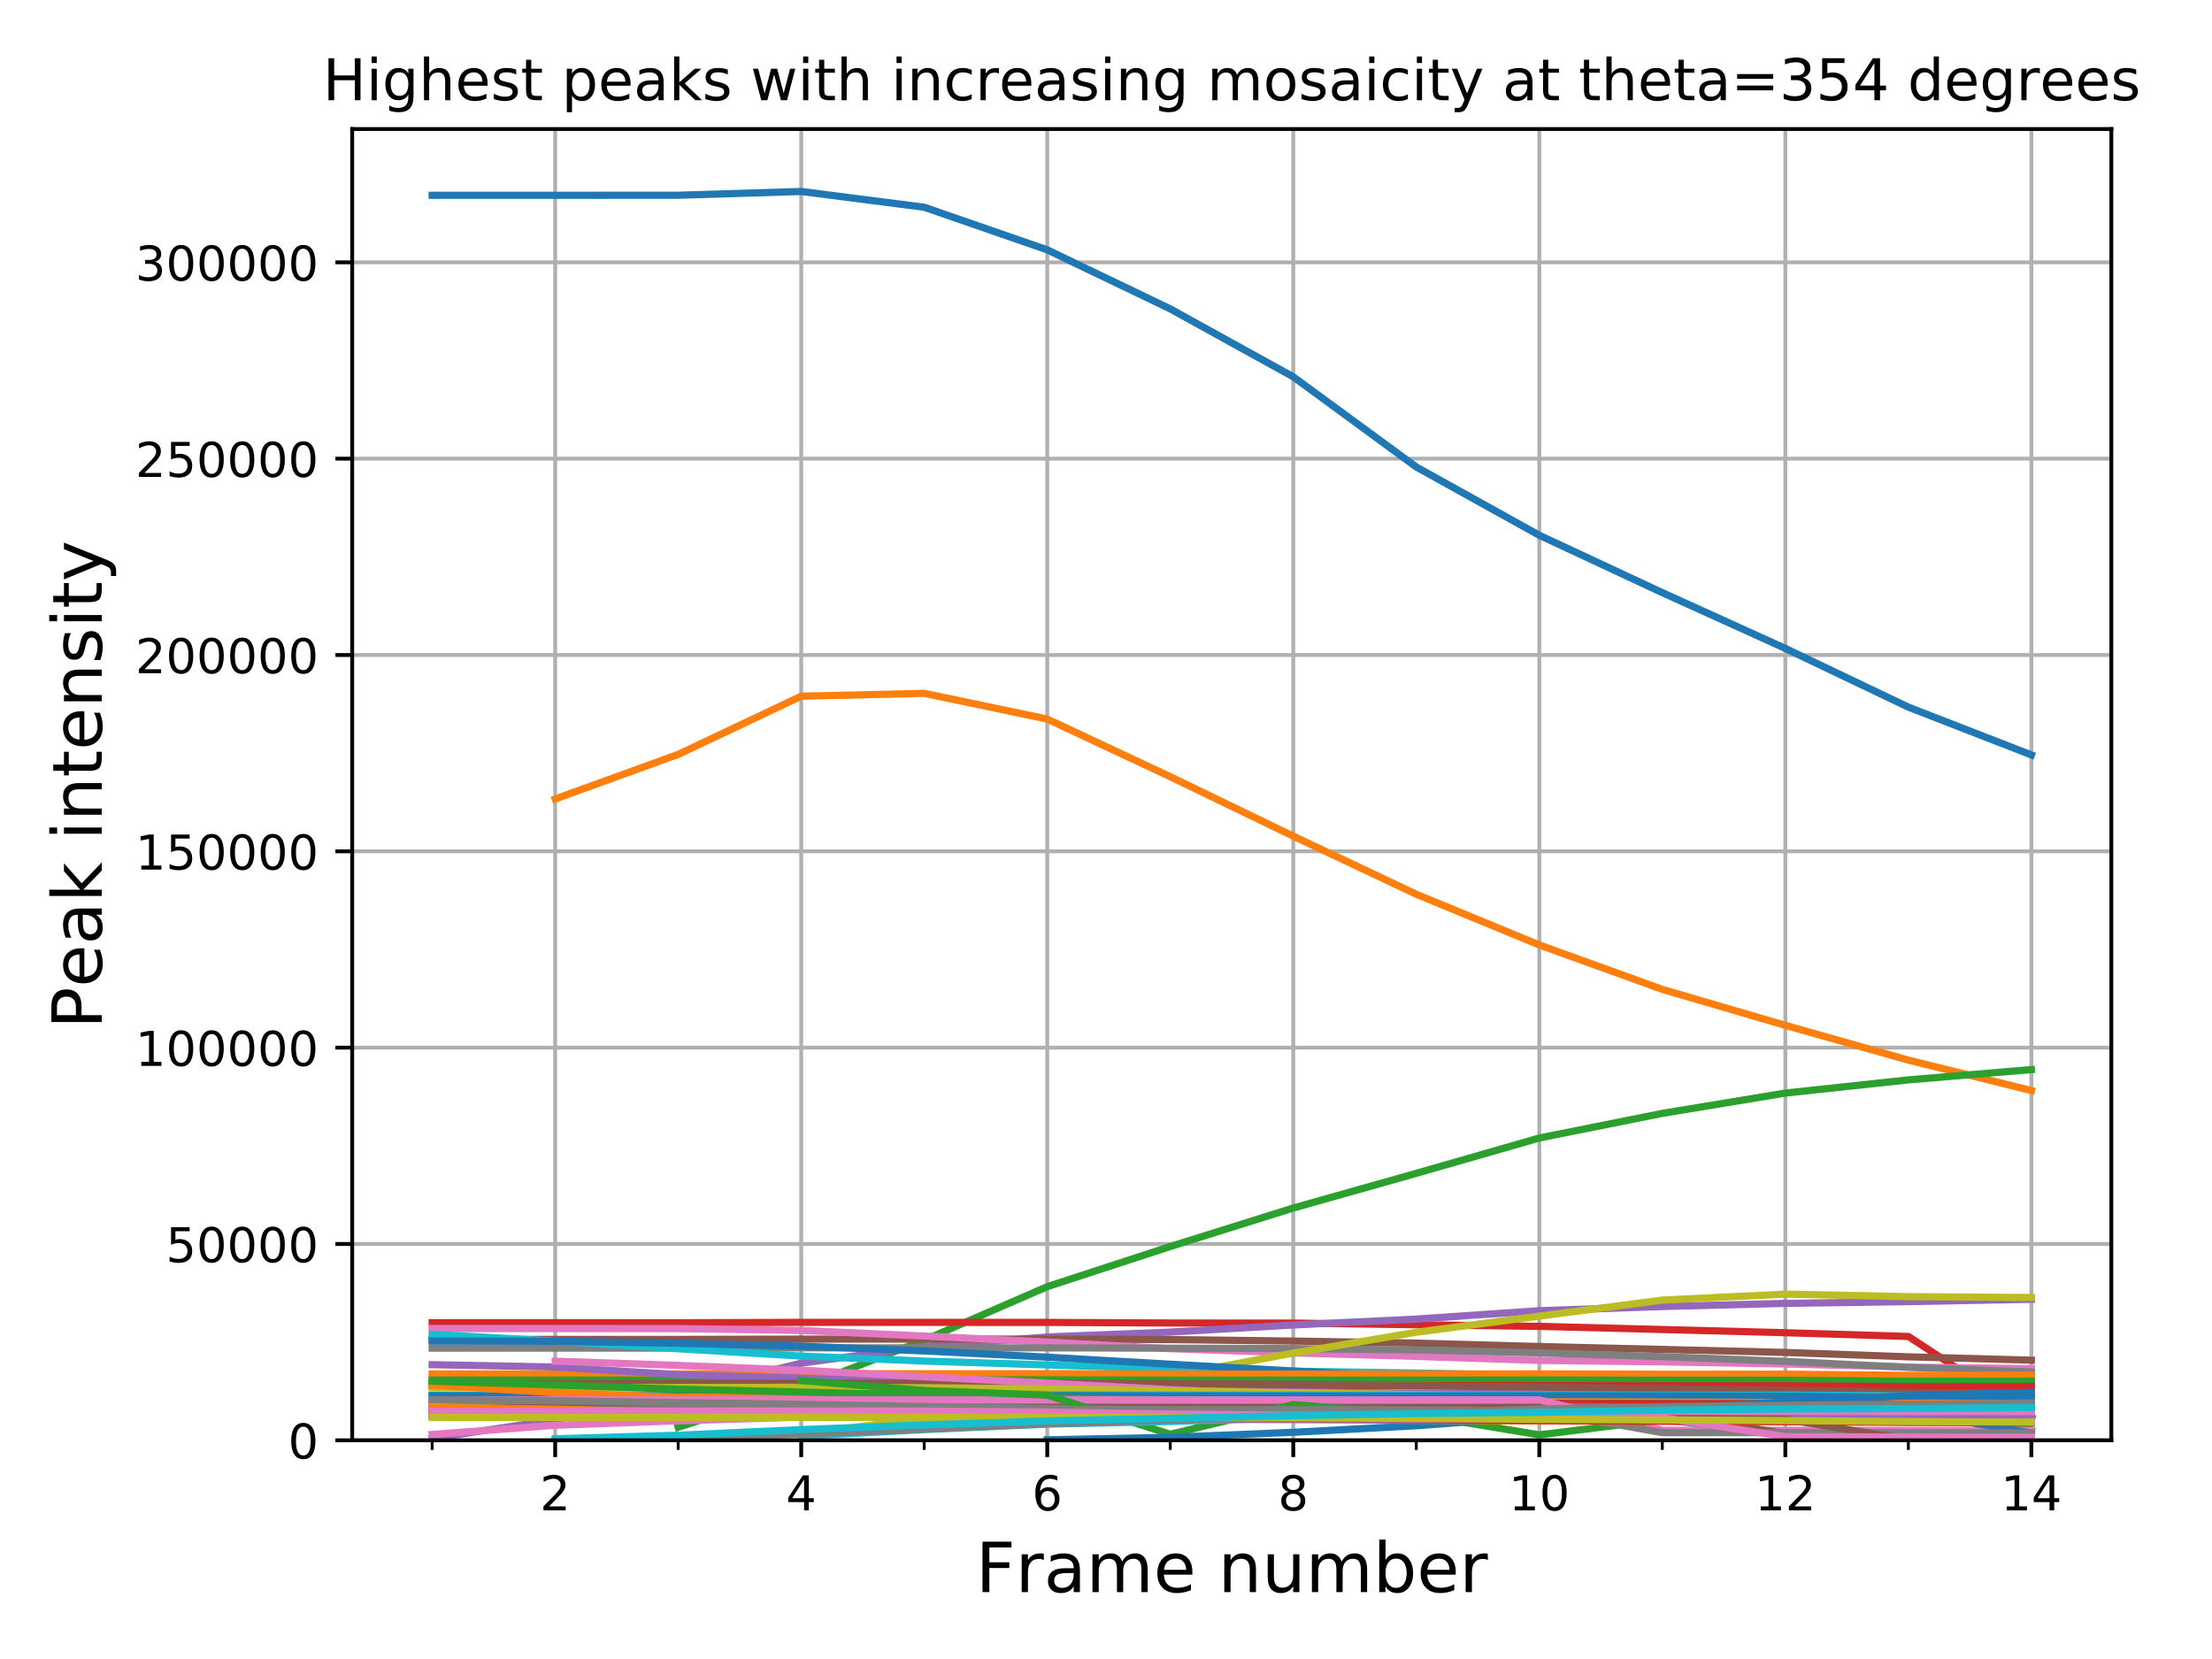 <?xml version="1.0" encoding="utf-8" standalone="no"?>
<!DOCTYPE svg PUBLIC "-//W3C//DTD SVG 1.1//EN"
  "http://www.w3.org/Graphics/SVG/1.1/DTD/svg11.dtd">
<!-- Created with matplotlib (https://matplotlib.org/) -->
<svg height="345.6pt" version="1.1" viewBox="0 0 460.8 345.6" width="460.8pt" xmlns="http://www.w3.org/2000/svg" xmlns:xlink="http://www.w3.org/1999/xlink">
 <defs>
  <style type="text/css">
*{stroke-linecap:butt;stroke-linejoin:round;}
  </style>
 </defs>
 <g id="figure_1">
  <g id="patch_1">
   <path d="M 0 345.6 
L 460.8 345.6 
L 460.8 0 
L 0 0 
z
" style="fill:#ffffff;"/>
  </g>
  <g id="axes_1">
   <g id="patch_2">
    <path d="M 73.37 300.04 
L 439.83 300.04 
L 439.83 26.88 
L 73.37 26.88 
z
" style="fill:#ffffff;"/>
   </g>
   <g id="matplotlib.axis_1">
    <g id="xtick_1">
     <g id="line2d_1">
      <path clip-path="url(#p523b80aef3)" d="M 115.654 300.04 
L 115.654 26.88 
" style="fill:none;stroke:#b0b0b0;stroke-linecap:square;stroke-width:0.8;"/>
     </g>
     <g id="line2d_2">
      <defs>
       <path d="M 0 0 
L 0 3.5 
" id="ma7f5c5d504" style="stroke:#000000;stroke-width:0.8;"/>
      </defs>
      <g>
       <use style="stroke:#000000;stroke-width:0.8;" x="115.654" xlink:href="#ma7f5c5d504" y="300.04"/>
      </g>
     </g>
     <g id="text_1">
      <!-- 2 -->
      <defs>
       <path d="M 19.188 8.297 
L 53.609 8.297 
L 53.609 0 
L 7.328 0 
L 7.328 8.297 
Q 12.938 14.109 22.625 23.891 
Q 32.328 33.688 34.812 36.531 
Q 39.547 41.844 41.422 45.531 
Q 43.312 49.219 43.312 52.781 
Q 43.312 58.594 39.234 62.25 
Q 35.156 65.922 28.609 65.922 
Q 23.969 65.922 18.812 64.312 
Q 13.672 62.703 7.812 59.422 
L 7.812 69.391 
Q 13.766 71.781 18.938 73 
Q 24.125 74.219 28.422 74.219 
Q 39.75 74.219 46.484 68.547 
Q 53.219 62.891 53.219 53.422 
Q 53.219 48.922 51.531 44.891 
Q 49.859 40.875 45.406 35.406 
Q 44.188 33.984 37.641 27.219 
Q 31.109 20.453 19.188 8.297 
z
" id="DejaVuSans-50"/>
      </defs>
      <g transform="translate(112.473 314.638)scale(0.1 -0.1)">
       <use xlink:href="#DejaVuSans-50"/>
      </g>
     </g>
    </g>
    <g id="xtick_2">
     <g id="line2d_3">
      <path clip-path="url(#p523b80aef3)" d="M 166.907 300.04 
L 166.907 26.88 
" style="fill:none;stroke:#b0b0b0;stroke-linecap:square;stroke-width:0.8;"/>
     </g>
     <g id="line2d_4">
      <g>
       <use style="stroke:#000000;stroke-width:0.8;" x="166.907" xlink:href="#ma7f5c5d504" y="300.04"/>
      </g>
     </g>
     <g id="text_2">
      <!-- 4 -->
      <defs>
       <path d="M 37.797 64.312 
L 12.891 25.391 
L 37.797 25.391 
z
M 35.203 72.906 
L 47.609 72.906 
L 47.609 25.391 
L 58.016 25.391 
L 58.016 17.188 
L 47.609 17.188 
L 47.609 0 
L 37.797 0 
L 37.797 17.188 
L 4.891 17.188 
L 4.891 26.703 
z
" id="DejaVuSans-52"/>
      </defs>
      <g transform="translate(163.726 314.638)scale(0.1 -0.1)">
       <use xlink:href="#DejaVuSans-52"/>
      </g>
     </g>
    </g>
    <g id="xtick_3">
     <g id="line2d_5">
      <path clip-path="url(#p523b80aef3)" d="M 218.16 300.04 
L 218.16 26.88 
" style="fill:none;stroke:#b0b0b0;stroke-linecap:square;stroke-width:0.8;"/>
     </g>
     <g id="line2d_6">
      <g>
       <use style="stroke:#000000;stroke-width:0.8;" x="218.16" xlink:href="#ma7f5c5d504" y="300.04"/>
      </g>
     </g>
     <g id="text_3">
      <!-- 6 -->
      <defs>
       <path d="M 33.016 40.375 
Q 26.375 40.375 22.484 35.828 
Q 18.609 31.297 18.609 23.391 
Q 18.609 15.531 22.484 10.953 
Q 26.375 6.391 33.016 6.391 
Q 39.656 6.391 43.531 10.953 
Q 47.406 15.531 47.406 23.391 
Q 47.406 31.297 43.531 35.828 
Q 39.656 40.375 33.016 40.375 
z
M 52.594 71.297 
L 52.594 62.312 
Q 48.875 64.062 45.094 64.984 
Q 41.312 65.922 37.594 65.922 
Q 27.828 65.922 22.672 59.328 
Q 17.531 52.734 16.797 39.406 
Q 19.672 43.656 24.016 45.922 
Q 28.375 48.188 33.594 48.188 
Q 44.578 48.188 50.953 41.516 
Q 57.328 34.859 57.328 23.391 
Q 57.328 12.156 50.688 5.359 
Q 44.047 -1.422 33.016 -1.422 
Q 20.359 -1.422 13.672 8.266 
Q 6.984 17.969 6.984 36.375 
Q 6.984 53.656 15.188 63.938 
Q 23.391 74.219 37.203 74.219 
Q 40.922 74.219 44.703 73.484 
Q 48.484 72.75 52.594 71.297 
z
" id="DejaVuSans-54"/>
      </defs>
      <g transform="translate(214.979 314.638)scale(0.1 -0.1)">
       <use xlink:href="#DejaVuSans-54"/>
      </g>
     </g>
    </g>
    <g id="xtick_4">
     <g id="line2d_7">
      <path clip-path="url(#p523b80aef3)" d="M 269.413 300.04 
L 269.413 26.88 
" style="fill:none;stroke:#b0b0b0;stroke-linecap:square;stroke-width:0.8;"/>
     </g>
     <g id="line2d_8">
      <g>
       <use style="stroke:#000000;stroke-width:0.8;" x="269.413" xlink:href="#ma7f5c5d504" y="300.04"/>
      </g>
     </g>
     <g id="text_4">
      <!-- 8 -->
      <defs>
       <path d="M 31.781 34.625 
Q 24.75 34.625 20.719 30.859 
Q 16.703 27.094 16.703 20.516 
Q 16.703 13.922 20.719 10.156 
Q 24.75 6.391 31.781 6.391 
Q 38.812 6.391 42.859 10.172 
Q 46.922 13.969 46.922 20.516 
Q 46.922 27.094 42.891 30.859 
Q 38.875 34.625 31.781 34.625 
z
M 21.922 38.812 
Q 15.578 40.375 12.031 44.719 
Q 8.5 49.078 8.5 55.328 
Q 8.5 64.062 14.719 69.141 
Q 20.953 74.219 31.781 74.219 
Q 42.672 74.219 48.875 69.141 
Q 55.078 64.062 55.078 55.328 
Q 55.078 49.078 51.531 44.719 
Q 48 40.375 41.703 38.812 
Q 48.828 37.156 52.797 32.312 
Q 56.781 27.484 56.781 20.516 
Q 56.781 9.906 50.312 4.234 
Q 43.844 -1.422 31.781 -1.422 
Q 19.734 -1.422 13.25 4.234 
Q 6.781 9.906 6.781 20.516 
Q 6.781 27.484 10.781 32.312 
Q 14.797 37.156 21.922 38.812 
z
M 18.312 54.391 
Q 18.312 48.734 21.844 45.562 
Q 25.391 42.391 31.781 42.391 
Q 38.141 42.391 41.719 45.562 
Q 45.312 48.734 45.312 54.391 
Q 45.312 60.062 41.719 63.234 
Q 38.141 66.406 31.781 66.406 
Q 25.391 66.406 21.844 63.234 
Q 18.312 60.062 18.312 54.391 
z
" id="DejaVuSans-56"/>
      </defs>
      <g transform="translate(266.232 314.638)scale(0.1 -0.1)">
       <use xlink:href="#DejaVuSans-56"/>
      </g>
     </g>
    </g>
    <g id="xtick_5">
     <g id="line2d_9">
      <path clip-path="url(#p523b80aef3)" d="M 320.666 300.04 
L 320.666 26.88 
" style="fill:none;stroke:#b0b0b0;stroke-linecap:square;stroke-width:0.8;"/>
     </g>
     <g id="line2d_10">
      <g>
       <use style="stroke:#000000;stroke-width:0.8;" x="320.666" xlink:href="#ma7f5c5d504" y="300.04"/>
      </g>
     </g>
     <g id="text_5">
      <!-- 10 -->
      <defs>
       <path d="M 12.406 8.297 
L 28.516 8.297 
L 28.516 63.922 
L 10.984 60.406 
L 10.984 69.391 
L 28.422 72.906 
L 38.281 72.906 
L 38.281 8.297 
L 54.391 8.297 
L 54.391 0 
L 12.406 0 
z
" id="DejaVuSans-49"/>
       <path d="M 31.781 66.406 
Q 24.172 66.406 20.328 58.906 
Q 16.5 51.422 16.5 36.375 
Q 16.5 21.391 20.328 13.891 
Q 24.172 6.391 31.781 6.391 
Q 39.453 6.391 43.281 13.891 
Q 47.125 21.391 47.125 36.375 
Q 47.125 51.422 43.281 58.906 
Q 39.453 66.406 31.781 66.406 
z
M 31.781 74.219 
Q 44.047 74.219 50.516 64.516 
Q 56.984 54.828 56.984 36.375 
Q 56.984 17.969 50.516 8.266 
Q 44.047 -1.422 31.781 -1.422 
Q 19.531 -1.422 13.062 8.266 
Q 6.594 17.969 6.594 36.375 
Q 6.594 54.828 13.062 64.516 
Q 19.531 74.219 31.781 74.219 
z
" id="DejaVuSans-48"/>
      </defs>
      <g transform="translate(314.304 314.638)scale(0.1 -0.1)">
       <use xlink:href="#DejaVuSans-49"/>
       <use x="63.623" xlink:href="#DejaVuSans-48"/>
      </g>
     </g>
    </g>
    <g id="xtick_6">
     <g id="line2d_11">
      <path clip-path="url(#p523b80aef3)" d="M 371.92 300.04 
L 371.92 26.88 
" style="fill:none;stroke:#b0b0b0;stroke-linecap:square;stroke-width:0.8;"/>
     </g>
     <g id="line2d_12">
      <g>
       <use style="stroke:#000000;stroke-width:0.8;" x="371.92" xlink:href="#ma7f5c5d504" y="300.04"/>
      </g>
     </g>
     <g id="text_6">
      <!-- 12 -->
      <g transform="translate(365.557 314.638)scale(0.1 -0.1)">
       <use xlink:href="#DejaVuSans-49"/>
       <use x="63.623" xlink:href="#DejaVuSans-50"/>
      </g>
     </g>
    </g>
    <g id="xtick_7">
     <g id="line2d_13">
      <path clip-path="url(#p523b80aef3)" d="M 423.173 300.04 
L 423.173 26.88 
" style="fill:none;stroke:#b0b0b0;stroke-linecap:square;stroke-width:0.8;"/>
     </g>
     <g id="line2d_14">
      <g>
       <use style="stroke:#000000;stroke-width:0.8;" x="423.173" xlink:href="#ma7f5c5d504" y="300.04"/>
      </g>
     </g>
     <g id="text_7">
      <!-- 14 -->
      <g transform="translate(416.81 314.638)scale(0.1 -0.1)">
       <use xlink:href="#DejaVuSans-49"/>
       <use x="63.623" xlink:href="#DejaVuSans-52"/>
      </g>
     </g>
    </g>
    <g id="xtick_8">
     <g id="line2d_15">
      <defs>
       <path d="M 0 0 
L 0 2 
" id="m2e07703336" style="stroke:#000000;stroke-width:0.6;"/>
      </defs>
      <g>
       <use style="stroke:#000000;stroke-width:0.6;" x="90.027" xlink:href="#m2e07703336" y="300.04"/>
      </g>
     </g>
    </g>
    <g id="xtick_9">
     <g id="line2d_16">
      <g>
       <use style="stroke:#000000;stroke-width:0.6;" x="141.28" xlink:href="#m2e07703336" y="300.04"/>
      </g>
     </g>
    </g>
    <g id="xtick_10">
     <g id="line2d_17">
      <g>
       <use style="stroke:#000000;stroke-width:0.6;" x="192.534" xlink:href="#m2e07703336" y="300.04"/>
      </g>
     </g>
    </g>
    <g id="xtick_11">
     <g id="line2d_18">
      <g>
       <use style="stroke:#000000;stroke-width:0.6;" x="243.787" xlink:href="#m2e07703336" y="300.04"/>
      </g>
     </g>
    </g>
    <g id="xtick_12">
     <g id="line2d_19">
      <g>
       <use style="stroke:#000000;stroke-width:0.6;" x="295.04" xlink:href="#m2e07703336" y="300.04"/>
      </g>
     </g>
    </g>
    <g id="xtick_13">
     <g id="line2d_20">
      <g>
       <use style="stroke:#000000;stroke-width:0.6;" x="346.293" xlink:href="#m2e07703336" y="300.04"/>
      </g>
     </g>
    </g>
    <g id="xtick_14">
     <g id="line2d_21">
      <g>
       <use style="stroke:#000000;stroke-width:0.6;" x="397.546" xlink:href="#m2e07703336" y="300.04"/>
      </g>
     </g>
    </g>
    <g id="text_8">
     <!-- Frame number -->
     <defs>
      <path d="M 9.812 72.906 
L 51.703 72.906 
L 51.703 64.594 
L 19.672 64.594 
L 19.672 43.109 
L 48.578 43.109 
L 48.578 34.812 
L 19.672 34.812 
L 19.672 0 
L 9.812 0 
z
" id="DejaVuSans-70"/>
      <path d="M 41.109 46.297 
Q 39.594 47.172 37.812 47.578 
Q 36.031 48 33.891 48 
Q 26.266 48 22.188 43.047 
Q 18.109 38.094 18.109 28.812 
L 18.109 0 
L 9.078 0 
L 9.078 54.688 
L 18.109 54.688 
L 18.109 46.188 
Q 20.953 51.172 25.484 53.578 
Q 30.031 56 36.531 56 
Q 37.453 56 38.578 55.875 
Q 39.703 55.766 41.062 55.516 
z
" id="DejaVuSans-114"/>
      <path d="M 34.281 27.484 
Q 23.391 27.484 19.188 25 
Q 14.984 22.516 14.984 16.5 
Q 14.984 11.719 18.141 8.906 
Q 21.297 6.109 26.703 6.109 
Q 34.188 6.109 38.703 11.406 
Q 43.219 16.703 43.219 25.484 
L 43.219 27.484 
z
M 52.203 31.203 
L 52.203 0 
L 43.219 0 
L 43.219 8.297 
Q 40.141 3.328 35.547 0.953 
Q 30.953 -1.422 24.312 -1.422 
Q 15.922 -1.422 10.953 3.297 
Q 6 8.016 6 15.922 
Q 6 25.141 12.172 29.828 
Q 18.359 34.516 30.609 34.516 
L 43.219 34.516 
L 43.219 35.406 
Q 43.219 41.609 39.141 45 
Q 35.062 48.391 27.688 48.391 
Q 23 48.391 18.547 47.266 
Q 14.109 46.141 10.016 43.891 
L 10.016 52.203 
Q 14.938 54.109 19.578 55.047 
Q 24.219 56 28.609 56 
Q 40.484 56 46.344 49.844 
Q 52.203 43.703 52.203 31.203 
z
" id="DejaVuSans-97"/>
      <path d="M 52 44.188 
Q 55.375 50.25 60.062 53.125 
Q 64.75 56 71.094 56 
Q 79.641 56 84.281 50.016 
Q 88.922 44.047 88.922 33.016 
L 88.922 0 
L 79.891 0 
L 79.891 32.719 
Q 79.891 40.578 77.094 44.375 
Q 74.312 48.188 68.609 48.188 
Q 61.625 48.188 57.562 43.547 
Q 53.516 38.922 53.516 30.906 
L 53.516 0 
L 44.484 0 
L 44.484 32.719 
Q 44.484 40.625 41.703 44.406 
Q 38.922 48.188 33.109 48.188 
Q 26.219 48.188 22.156 43.531 
Q 18.109 38.875 18.109 30.906 
L 18.109 0 
L 9.078 0 
L 9.078 54.688 
L 18.109 54.688 
L 18.109 46.188 
Q 21.188 51.219 25.484 53.609 
Q 29.781 56 35.688 56 
Q 41.656 56 45.828 52.969 
Q 50 49.953 52 44.188 
z
" id="DejaVuSans-109"/>
      <path d="M 56.203 29.594 
L 56.203 25.203 
L 14.891 25.203 
Q 15.484 15.922 20.484 11.062 
Q 25.484 6.203 34.422 6.203 
Q 39.594 6.203 44.453 7.469 
Q 49.312 8.734 54.109 11.281 
L 54.109 2.781 
Q 49.266 0.734 44.188 -0.344 
Q 39.109 -1.422 33.891 -1.422 
Q 20.797 -1.422 13.156 6.188 
Q 5.516 13.812 5.516 26.812 
Q 5.516 40.234 12.766 48.109 
Q 20.016 56 32.328 56 
Q 43.359 56 49.781 48.891 
Q 56.203 41.797 56.203 29.594 
z
M 47.219 32.234 
Q 47.125 39.594 43.094 43.984 
Q 39.062 48.391 32.422 48.391 
Q 24.906 48.391 20.391 44.141 
Q 15.875 39.891 15.188 32.172 
z
" id="DejaVuSans-101"/>
      <path id="DejaVuSans-32"/>
      <path d="M 54.891 33.016 
L 54.891 0 
L 45.906 0 
L 45.906 32.719 
Q 45.906 40.484 42.875 44.328 
Q 39.844 48.188 33.797 48.188 
Q 26.516 48.188 22.312 43.547 
Q 18.109 38.922 18.109 30.906 
L 18.109 0 
L 9.078 0 
L 9.078 54.688 
L 18.109 54.688 
L 18.109 46.188 
Q 21.344 51.125 25.703 53.562 
Q 30.078 56 35.797 56 
Q 45.219 56 50.047 50.172 
Q 54.891 44.344 54.891 33.016 
z
" id="DejaVuSans-110"/>
      <path d="M 8.5 21.578 
L 8.5 54.688 
L 17.484 54.688 
L 17.484 21.922 
Q 17.484 14.156 20.5 10.266 
Q 23.531 6.391 29.594 6.391 
Q 36.859 6.391 41.078 11.031 
Q 45.312 15.672 45.312 23.688 
L 45.312 54.688 
L 54.297 54.688 
L 54.297 0 
L 45.312 0 
L 45.312 8.406 
Q 42.047 3.422 37.719 1 
Q 33.406 -1.422 27.688 -1.422 
Q 18.266 -1.422 13.375 4.438 
Q 8.5 10.297 8.5 21.578 
z
M 31.109 56 
z
" id="DejaVuSans-117"/>
      <path d="M 48.688 27.297 
Q 48.688 37.203 44.609 42.844 
Q 40.531 48.484 33.406 48.484 
Q 26.266 48.484 22.188 42.844 
Q 18.109 37.203 18.109 27.297 
Q 18.109 17.391 22.188 11.75 
Q 26.266 6.109 33.406 6.109 
Q 40.531 6.109 44.609 11.75 
Q 48.688 17.391 48.688 27.297 
z
M 18.109 46.391 
Q 20.953 51.266 25.266 53.625 
Q 29.594 56 35.594 56 
Q 45.562 56 51.781 48.094 
Q 58.016 40.188 58.016 27.297 
Q 58.016 14.406 51.781 6.484 
Q 45.562 -1.422 35.594 -1.422 
Q 29.594 -1.422 25.266 0.953 
Q 20.953 3.328 18.109 8.203 
L 18.109 0 
L 9.078 0 
L 9.078 75.984 
L 18.109 75.984 
z
" id="DejaVuSans-98"/>
     </defs>
     <g transform="translate(203.263 331.66)scale(0.144 -0.144)">
      <use xlink:href="#DejaVuSans-70"/>
      <use x="57.41" xlink:href="#DejaVuSans-114"/>
      <use x="98.523" xlink:href="#DejaVuSans-97"/>
      <use x="159.803" xlink:href="#DejaVuSans-109"/>
      <use x="257.215" xlink:href="#DejaVuSans-101"/>
      <use x="318.738" xlink:href="#DejaVuSans-32"/>
      <use x="350.525" xlink:href="#DejaVuSans-110"/>
      <use x="413.904" xlink:href="#DejaVuSans-117"/>
      <use x="477.283" xlink:href="#DejaVuSans-109"/>
      <use x="574.695" xlink:href="#DejaVuSans-98"/>
      <use x="638.172" xlink:href="#DejaVuSans-101"/>
      <use x="699.695" xlink:href="#DejaVuSans-114"/>
     </g>
    </g>
   </g>
   <g id="matplotlib.axis_2">
    <g id="ytick_1">
     <g id="line2d_22">
      <path clip-path="url(#p523b80aef3)" d="M 73.37 300.04 
L 439.83 300.04 
" style="fill:none;stroke:#b0b0b0;stroke-linecap:square;stroke-width:0.8;"/>
     </g>
     <g id="line2d_23">
      <defs>
       <path d="M 0 0 
L -3.5 0 
" id="m4643c327e7" style="stroke:#000000;stroke-width:0.8;"/>
      </defs>
      <g>
       <use style="stroke:#000000;stroke-width:0.8;" x="73.37" xlink:href="#m4643c327e7" y="300.04"/>
      </g>
     </g>
     <g id="text_9">
      <!-- 0 -->
      <g transform="translate(60.008 303.839)scale(0.1 -0.1)">
       <use xlink:href="#DejaVuSans-48"/>
      </g>
     </g>
    </g>
    <g id="ytick_2">
     <g id="line2d_24">
      <path clip-path="url(#p523b80aef3)" d="M 73.37 259.142 
L 439.83 259.142 
" style="fill:none;stroke:#b0b0b0;stroke-linecap:square;stroke-width:0.8;"/>
     </g>
     <g id="line2d_25">
      <g>
       <use style="stroke:#000000;stroke-width:0.8;" x="73.37" xlink:href="#m4643c327e7" y="259.142"/>
      </g>
     </g>
     <g id="text_10">
      <!-- 50000 -->
      <defs>
       <path d="M 10.797 72.906 
L 49.516 72.906 
L 49.516 64.594 
L 19.828 64.594 
L 19.828 46.734 
Q 21.969 47.469 24.109 47.828 
Q 26.266 48.188 28.422 48.188 
Q 40.625 48.188 47.75 41.5 
Q 54.891 34.812 54.891 23.391 
Q 54.891 11.625 47.562 5.094 
Q 40.234 -1.422 26.906 -1.422 
Q 22.312 -1.422 17.547 -0.641 
Q 12.797 0.141 7.719 1.703 
L 7.719 11.625 
Q 12.109 9.234 16.797 8.062 
Q 21.484 6.891 26.703 6.891 
Q 35.156 6.891 40.078 11.328 
Q 45.016 15.766 45.016 23.391 
Q 45.016 31 40.078 35.438 
Q 35.156 39.891 26.703 39.891 
Q 22.75 39.891 18.812 39.016 
Q 14.891 38.141 10.797 36.281 
z
" id="DejaVuSans-53"/>
      </defs>
      <g transform="translate(34.557 262.941)scale(0.1 -0.1)">
       <use xlink:href="#DejaVuSans-53"/>
       <use x="63.623" xlink:href="#DejaVuSans-48"/>
       <use x="127.246" xlink:href="#DejaVuSans-48"/>
       <use x="190.869" xlink:href="#DejaVuSans-48"/>
       <use x="254.492" xlink:href="#DejaVuSans-48"/>
      </g>
     </g>
    </g>
    <g id="ytick_3">
     <g id="line2d_26">
      <path clip-path="url(#p523b80aef3)" d="M 73.37 218.244 
L 439.83 218.244 
" style="fill:none;stroke:#b0b0b0;stroke-linecap:square;stroke-width:0.8;"/>
     </g>
     <g id="line2d_27">
      <g>
       <use style="stroke:#000000;stroke-width:0.8;" x="73.37" xlink:href="#m4643c327e7" y="218.244"/>
      </g>
     </g>
     <g id="text_11">
      <!-- 100000 -->
      <g transform="translate(28.195 222.043)scale(0.1 -0.1)">
       <use xlink:href="#DejaVuSans-49"/>
       <use x="63.623" xlink:href="#DejaVuSans-48"/>
       <use x="127.246" xlink:href="#DejaVuSans-48"/>
       <use x="190.869" xlink:href="#DejaVuSans-48"/>
       <use x="254.492" xlink:href="#DejaVuSans-48"/>
       <use x="318.115" xlink:href="#DejaVuSans-48"/>
      </g>
     </g>
    </g>
    <g id="ytick_4">
     <g id="line2d_28">
      <path clip-path="url(#p523b80aef3)" d="M 73.37 177.346 
L 439.83 177.346 
" style="fill:none;stroke:#b0b0b0;stroke-linecap:square;stroke-width:0.8;"/>
     </g>
     <g id="line2d_29">
      <g>
       <use style="stroke:#000000;stroke-width:0.8;" x="73.37" xlink:href="#m4643c327e7" y="177.346"/>
      </g>
     </g>
     <g id="text_12">
      <!-- 150000 -->
      <g transform="translate(28.195 181.145)scale(0.1 -0.1)">
       <use xlink:href="#DejaVuSans-49"/>
       <use x="63.623" xlink:href="#DejaVuSans-53"/>
       <use x="127.246" xlink:href="#DejaVuSans-48"/>
       <use x="190.869" xlink:href="#DejaVuSans-48"/>
       <use x="254.492" xlink:href="#DejaVuSans-48"/>
       <use x="318.115" xlink:href="#DejaVuSans-48"/>
      </g>
     </g>
    </g>
    <g id="ytick_5">
     <g id="line2d_30">
      <path clip-path="url(#p523b80aef3)" d="M 73.37 136.448 
L 439.83 136.448 
" style="fill:none;stroke:#b0b0b0;stroke-linecap:square;stroke-width:0.8;"/>
     </g>
     <g id="line2d_31">
      <g>
       <use style="stroke:#000000;stroke-width:0.8;" x="73.37" xlink:href="#m4643c327e7" y="136.448"/>
      </g>
     </g>
     <g id="text_13">
      <!-- 200000 -->
      <g transform="translate(28.195 140.247)scale(0.1 -0.1)">
       <use xlink:href="#DejaVuSans-50"/>
       <use x="63.623" xlink:href="#DejaVuSans-48"/>
       <use x="127.246" xlink:href="#DejaVuSans-48"/>
       <use x="190.869" xlink:href="#DejaVuSans-48"/>
       <use x="254.492" xlink:href="#DejaVuSans-48"/>
       <use x="318.115" xlink:href="#DejaVuSans-48"/>
      </g>
     </g>
    </g>
    <g id="ytick_6">
     <g id="line2d_32">
      <path clip-path="url(#p523b80aef3)" d="M 73.37 95.55 
L 439.83 95.55 
" style="fill:none;stroke:#b0b0b0;stroke-linecap:square;stroke-width:0.8;"/>
     </g>
     <g id="line2d_33">
      <g>
       <use style="stroke:#000000;stroke-width:0.8;" x="73.37" xlink:href="#m4643c327e7" y="95.55"/>
      </g>
     </g>
     <g id="text_14">
      <!-- 250000 -->
      <g transform="translate(28.195 99.35)scale(0.1 -0.1)">
       <use xlink:href="#DejaVuSans-50"/>
       <use x="63.623" xlink:href="#DejaVuSans-53"/>
       <use x="127.246" xlink:href="#DejaVuSans-48"/>
       <use x="190.869" xlink:href="#DejaVuSans-48"/>
       <use x="254.492" xlink:href="#DejaVuSans-48"/>
       <use x="318.115" xlink:href="#DejaVuSans-48"/>
      </g>
     </g>
    </g>
    <g id="ytick_7">
     <g id="line2d_34">
      <path clip-path="url(#p523b80aef3)" d="M 73.37 54.652 
L 439.83 54.652 
" style="fill:none;stroke:#b0b0b0;stroke-linecap:square;stroke-width:0.8;"/>
     </g>
     <g id="line2d_35">
      <g>
       <use style="stroke:#000000;stroke-width:0.8;" x="73.37" xlink:href="#m4643c327e7" y="54.652"/>
      </g>
     </g>
     <g id="text_15">
      <!-- 300000 -->
      <defs>
       <path d="M 40.578 39.312 
Q 47.656 37.797 51.625 33 
Q 55.609 28.219 55.609 21.188 
Q 55.609 10.406 48.188 4.484 
Q 40.766 -1.422 27.094 -1.422 
Q 22.516 -1.422 17.656 -0.516 
Q 12.797 0.391 7.625 2.203 
L 7.625 11.719 
Q 11.719 9.328 16.594 8.109 
Q 21.484 6.891 26.812 6.891 
Q 36.078 6.891 40.938 10.547 
Q 45.797 14.203 45.797 21.188 
Q 45.797 27.641 41.281 31.266 
Q 36.766 34.906 28.719 34.906 
L 20.219 34.906 
L 20.219 43.016 
L 29.109 43.016 
Q 36.375 43.016 40.234 45.922 
Q 44.094 48.828 44.094 54.297 
Q 44.094 59.906 40.109 62.906 
Q 36.141 65.922 28.719 65.922 
Q 24.656 65.922 20.016 65.031 
Q 15.375 64.156 9.812 62.312 
L 9.812 71.094 
Q 15.438 72.656 20.344 73.438 
Q 25.25 74.219 29.594 74.219 
Q 40.828 74.219 47.359 69.109 
Q 53.906 64.016 53.906 55.328 
Q 53.906 49.266 50.438 45.094 
Q 46.969 40.922 40.578 39.312 
z
" id="DejaVuSans-51"/>
      </defs>
      <g transform="translate(28.195 58.452)scale(0.1 -0.1)">
       <use xlink:href="#DejaVuSans-51"/>
       <use x="63.623" xlink:href="#DejaVuSans-48"/>
       <use x="127.246" xlink:href="#DejaVuSans-48"/>
       <use x="190.869" xlink:href="#DejaVuSans-48"/>
       <use x="254.492" xlink:href="#DejaVuSans-48"/>
       <use x="318.115" xlink:href="#DejaVuSans-48"/>
      </g>
     </g>
    </g>
    <g id="text_16">
     <!-- Peak intensity -->
     <defs>
      <path d="M 19.672 64.797 
L 19.672 37.406 
L 32.078 37.406 
Q 38.969 37.406 42.719 40.969 
Q 46.484 44.531 46.484 51.125 
Q 46.484 57.672 42.719 61.234 
Q 38.969 64.797 32.078 64.797 
z
M 9.812 72.906 
L 32.078 72.906 
Q 44.344 72.906 50.609 67.359 
Q 56.891 61.812 56.891 51.125 
Q 56.891 40.328 50.609 34.812 
Q 44.344 29.297 32.078 29.297 
L 19.672 29.297 
L 19.672 0 
L 9.812 0 
z
" id="DejaVuSans-80"/>
      <path d="M 9.078 75.984 
L 18.109 75.984 
L 18.109 31.109 
L 44.922 54.688 
L 56.391 54.688 
L 27.391 29.109 
L 57.625 0 
L 45.906 0 
L 18.109 26.703 
L 18.109 0 
L 9.078 0 
z
" id="DejaVuSans-107"/>
      <path d="M 9.422 54.688 
L 18.406 54.688 
L 18.406 0 
L 9.422 0 
z
M 9.422 75.984 
L 18.406 75.984 
L 18.406 64.594 
L 9.422 64.594 
z
" id="DejaVuSans-105"/>
      <path d="M 18.312 70.219 
L 18.312 54.688 
L 36.812 54.688 
L 36.812 47.703 
L 18.312 47.703 
L 18.312 18.016 
Q 18.312 11.328 20.141 9.422 
Q 21.969 7.516 27.594 7.516 
L 36.812 7.516 
L 36.812 0 
L 27.594 0 
Q 17.188 0 13.234 3.875 
Q 9.281 7.766 9.281 18.016 
L 9.281 47.703 
L 2.688 47.703 
L 2.688 54.688 
L 9.281 54.688 
L 9.281 70.219 
z
" id="DejaVuSans-116"/>
      <path d="M 44.281 53.078 
L 44.281 44.578 
Q 40.484 46.531 36.375 47.5 
Q 32.281 48.484 27.875 48.484 
Q 21.188 48.484 17.844 46.438 
Q 14.5 44.391 14.5 40.281 
Q 14.5 37.156 16.891 35.375 
Q 19.281 33.594 26.516 31.984 
L 29.594 31.297 
Q 39.156 29.25 43.188 25.516 
Q 47.219 21.781 47.219 15.094 
Q 47.219 7.469 41.188 3.016 
Q 35.156 -1.422 24.609 -1.422 
Q 20.219 -1.422 15.453 -0.562 
Q 10.688 0.297 5.422 2 
L 5.422 11.281 
Q 10.406 8.688 15.234 7.391 
Q 20.062 6.109 24.812 6.109 
Q 31.156 6.109 34.562 8.281 
Q 37.984 10.453 37.984 14.406 
Q 37.984 18.062 35.516 20.016 
Q 33.062 21.969 24.703 23.781 
L 21.578 24.516 
Q 13.234 26.266 9.516 29.906 
Q 5.812 33.547 5.812 39.891 
Q 5.812 47.609 11.281 51.797 
Q 16.75 56 26.812 56 
Q 31.781 56 36.172 55.266 
Q 40.578 54.547 44.281 53.078 
z
" id="DejaVuSans-115"/>
      <path d="M 32.172 -5.078 
Q 28.375 -14.844 24.75 -17.812 
Q 21.141 -20.797 15.094 -20.797 
L 7.906 -20.797 
L 7.906 -13.281 
L 13.188 -13.281 
Q 16.891 -13.281 18.938 -11.516 
Q 21 -9.766 23.484 -3.219 
L 25.094 0.875 
L 2.984 54.688 
L 12.5 54.688 
L 29.594 11.922 
L 46.688 54.688 
L 56.203 54.688 
z
" id="DejaVuSans-121"/>
     </defs>
     <g transform="translate(21.2 214.312)rotate(-90)scale(0.144 -0.144)">
      <use xlink:href="#DejaVuSans-80"/>
      <use x="60.256" xlink:href="#DejaVuSans-101"/>
      <use x="121.779" xlink:href="#DejaVuSans-97"/>
      <use x="183.059" xlink:href="#DejaVuSans-107"/>
      <use x="240.969" xlink:href="#DejaVuSans-32"/>
      <use x="272.756" xlink:href="#DejaVuSans-105"/>
      <use x="300.539" xlink:href="#DejaVuSans-110"/>
      <use x="363.918" xlink:href="#DejaVuSans-116"/>
      <use x="403.127" xlink:href="#DejaVuSans-101"/>
      <use x="464.65" xlink:href="#DejaVuSans-110"/>
      <use x="528.029" xlink:href="#DejaVuSans-115"/>
      <use x="580.129" xlink:href="#DejaVuSans-105"/>
      <use x="607.912" xlink:href="#DejaVuSans-116"/>
      <use x="647.121" xlink:href="#DejaVuSans-121"/>
     </g>
    </g>
   </g>
   <g id="line2d_36">
    <path clip-path="url(#p523b80aef3)" d="M 90.027 40.685 
L 115.654 40.685 
L 141.28 40.67 
L 166.907 39.887 
L 192.534 43.174 
L 218.16 52.047 
L 243.787 64.347 
L 269.413 78.502 
L 295.04 97.282 
L 320.666 111.507 
L 346.293 123.458 
L 371.92 135.079 
L 397.546 147.309 
L 423.173 157.27 
" style="fill:none;stroke:#1f77b4;stroke-linecap:square;stroke-width:1.5;"/>
   </g>
   <g id="line2d_37">
    <path clip-path="url(#p523b80aef3)" d="M 115.654 166.437 
L 141.28 157.152 
L 166.907 145.027 
L 192.534 144.438 
L 218.16 149.797 
L 243.787 161.802 
L 269.413 174.19 
L 295.04 186.29 
L 320.666 196.855 
L 346.293 206.11 
L 371.92 213.602 
L 397.546 220.843 
L 423.173 227.181 
" style="fill:none;stroke:#ff7f0e;stroke-linecap:square;stroke-width:1.5;"/>
   </g>
   <g id="line2d_38">
    <path clip-path="url(#p523b80aef3)" d="M 141.28 297.325 
L 166.907 289.096 
L 192.534 279.174 
L 218.16 268.033 
L 243.787 259.674 
L 269.413 251.651 
L 295.04 244.425 
L 320.666 237.065 
L 346.293 231.935 
L 371.92 227.706 
L 397.546 224.96 
L 423.173 222.813 
" style="fill:none;stroke:#2ca02c;stroke-linecap:square;stroke-width:1.5;"/>
   </g>
   <g id="line2d_39">
    <path clip-path="url(#p523b80aef3)" d="M 90.027 275.55 
L 115.654 275.55 
L 141.28 275.55 
L 166.907 275.473 
L 192.534 275.477 
L 218.16 275.479 
L 243.787 275.608 
L 269.413 275.627 
L 295.04 275.967 
L 320.666 276.304 
L 346.293 276.959 
L 371.92 277.627 
L 397.546 278.409 
L 423.173 295.186 
" style="fill:none;stroke:#d62728;stroke-linecap:square;stroke-width:1.5;"/>
   </g>
   <g id="line2d_40">
    <path clip-path="url(#p523b80aef3)" d="M 90.027 299.643 
L 115.654 295.765 
L 141.28 290.145 
L 166.907 283.966 
L 192.534 280.517 
L 218.16 278.508 
L 243.787 277.498 
L 269.413 276.015 
L 295.04 274.789 
L 320.666 273.042 
L 346.293 272.175 
L 371.92 271.515 
L 397.546 271.151 
L 423.173 270.67 
" style="fill:none;stroke:#9467bd;stroke-linecap:square;stroke-width:1.5;"/>
   </g>
   <g id="line2d_41">
    <path clip-path="url(#p523b80aef3)" d="M 90.027 279.025 
L 115.654 279.025 
L 141.28 279.025 
L 166.907 278.959 
L 192.534 278.956 
L 218.16 278.958 
L 243.787 279.06 
L 269.413 279.369 
L 295.04 279.792 
L 320.666 280.502 
L 346.293 281.109 
L 371.92 281.739 
L 397.546 282.65 
L 423.173 283.351 
" style="fill:none;stroke:#8c564b;stroke-linecap:square;stroke-width:1.5;"/>
   </g>
   <g id="line2d_42">
    <path clip-path="url(#p523b80aef3)" d="M 90.027 276.767 
L 115.654 276.763 
L 141.28 276.775 
L 166.907 277.158 
L 192.534 278.325 
L 218.16 279.578 
L 243.787 280.952 
L 269.413 281.835 
L 295.04 282.565 
L 320.666 283.399 
L 346.293 283.701 
L 371.92 284.148 
L 397.546 284.795 
L 423.173 285.107 
" style="fill:none;stroke:#e377c2;stroke-linecap:square;stroke-width:1.5;"/>
   </g>
   <g id="line2d_43">
    <path clip-path="url(#p523b80aef3)" d="M 90.027 280.844 
L 115.654 280.844 
L 141.28 280.844 
L 166.907 280.784 
L 192.534 280.783 
L 218.16 280.785 
L 243.787 280.856 
L 269.413 280.932 
L 295.04 281.222 
L 320.666 281.839 
L 346.293 282.61 
L 371.92 283.596 
L 397.546 284.839 
L 423.173 285.812 
" style="fill:none;stroke:#7f7f7f;stroke-linecap:square;stroke-width:1.5;"/>
   </g>
   <g id="line2d_44">
    <path clip-path="url(#p523b80aef3)" d="M 141.28 300.019 
L 166.907 298.665 
L 192.534 295.539 
L 218.16 291.295 
L 243.787 286.656 
L 269.413 281.866 
L 295.04 277.53 
L 320.666 274.167 
L 346.293 270.829 
L 371.92 269.591 
L 397.546 270.116 
L 423.173 270.295 
" style="fill:none;stroke:#bcbd22;stroke-linecap:square;stroke-width:1.5;"/>
   </g>
   <g id="line2d_45">
    <path clip-path="url(#p523b80aef3)" d="M 90.027 277.963 
L 115.654 279.388 
L 141.28 280.973 
L 166.907 282.498 
L 192.534 283.538 
L 218.16 284.342 
L 243.787 285.166 
L 269.413 285.64 
L 295.04 286.024 
L 320.666 286.554 
L 346.293 286.629 
L 371.92 286.86 
L 397.546 287.225 
L 423.173 287.386 
" style="fill:none;stroke:#17becf;stroke-linecap:square;stroke-width:1.5;"/>
   </g>
   <g id="line2d_46">
    <path clip-path="url(#p523b80aef3)" d="M 90.027 279.374 
L 115.654 279.415 
L 141.28 279.82 
L 166.907 280.438 
L 192.534 281.42 
L 218.16 282.723 
L 243.787 284.193 
L 269.413 285.603 
L 295.04 286.978 
L 320.666 288.23 
L 346.293 289.167 
L 371.92 290.04 
L 397.546 290.884 
L 423.173 295.902 
" style="fill:none;stroke:#1f77b4;stroke-linecap:square;stroke-width:1.5;"/>
   </g>
   <g id="line2d_47">
    <path clip-path="url(#p523b80aef3)" d="M 90.027 286.213 
L 115.654 286.213 
L 141.28 286.213 
L 166.907 286.17 
L 192.534 286.17 
L 218.16 286.17 
L 243.787 286.234 
L 269.413 286.234 
L 295.04 286.234 
L 320.666 286.203 
L 346.293 286.275 
L 371.92 286.267 
L 397.546 286.505 
L 423.173 286.465 
" style="fill:none;stroke:#ff7f0e;stroke-linecap:square;stroke-width:1.5;"/>
   </g>
   <g id="line2d_48">
    <path clip-path="url(#p523b80aef3)" d="M 90.027 287.487 
L 115.654 287.487 
L 141.28 287.487 
L 166.907 287.448 
L 192.534 287.448 
L 218.16 287.448 
L 243.787 287.506 
L 269.413 287.506 
L 295.04 287.509 
L 320.666 287.48 
L 346.293 287.53 
L 371.92 287.528 
L 397.546 287.742 
L 423.173 287.715 
" style="fill:none;stroke:#2ca02c;stroke-linecap:square;stroke-width:1.5;"/>
   </g>
   <g id="line2d_49">
    <path clip-path="url(#p523b80aef3)" d="M 90.027 288.656 
L 115.654 288.656 
L 141.28 288.656 
L 166.907 288.62 
L 192.534 288.62 
L 218.16 288.62 
L 243.787 288.673 
L 269.413 288.673 
L 295.04 288.676 
L 320.666 288.651 
L 346.293 288.698 
L 371.92 288.697 
L 397.546 288.86 
L 423.173 288.832 
" style="fill:none;stroke:#d62728;stroke-linecap:square;stroke-width:1.5;"/>
   </g>
   <g id="line2d_50">
    <path clip-path="url(#p523b80aef3)" d="M 90.027 284.29 
L 115.654 284.777 
L 141.28 286.371 
L 166.907 287.091 
L 192.534 288.032 
L 218.16 288.731 
L 243.787 289.574 
L 269.413 289.947 
L 295.04 290.237 
L 320.666 290.198 
L 346.293 290.392 
L 371.92 290.575 
L 397.546 290.832 
L 423.173 290.96 
" style="fill:none;stroke:#9467bd;stroke-linecap:square;stroke-width:1.5;"/>
   </g>
   <g id="line2d_51">
    <path clip-path="url(#p523b80aef3)" d="M 90.027 288.186 
L 115.654 288.186 
L 141.28 288.186 
L 166.907 288.152 
L 192.534 288.154 
L 218.16 288.147 
L 243.787 288.211 
L 269.413 288.377 
L 295.04 288.702 
L 320.666 288.945 
L 346.293 289.301 
L 371.92 289.617 
L 397.546 290.016 
L 423.173 290.272 
" style="fill:none;stroke:#8c564b;stroke-linecap:square;stroke-width:1.5;"/>
   </g>
   <g id="line2d_52">
    <path clip-path="url(#p523b80aef3)" d="M 115.654 283.559 
L 141.28 284.438 
L 166.907 285.444 
L 192.534 286.814 
L 218.16 288.128 
L 243.787 289.484 
L 269.413 290.596 
L 295.04 291.542 
L 320.666 292.408 
L 346.293 291.906 
L 371.92 292.309 
L 397.546 292.899 
L 423.173 293.339 
" style="fill:none;stroke:#e377c2;stroke-linecap:square;stroke-width:1.5;"/>
   </g>
   <g id="line2d_53">
    <path clip-path="url(#p523b80aef3)" d="M 423.173 289.919 
" style="fill:none;stroke:#7f7f7f;stroke-linecap:square;stroke-width:1.5;"/>
   </g>
   <g id="line2d_54">
    <path clip-path="url(#p523b80aef3)" d="M 90.027 289.034 
L 115.654 289.034 
L 141.28 289.033 
L 166.907 289 
L 192.534 289.088 
L 218.16 289.321 
L 243.787 289.72 
L 269.413 290.132 
L 295.04 290.52 
L 320.666 290.921 
L 346.293 291.175 
L 371.92 291.46 
L 397.546 291.943 
L 423.173 292.316 
" style="fill:none;stroke:#bcbd22;stroke-linecap:square;stroke-width:1.5;"/>
   </g>
   <g id="line2d_55">
    <path clip-path="url(#p523b80aef3)" d="M 90.027 290.599 
L 115.654 290.599 
L 141.28 290.599 
L 166.907 290.569 
L 192.534 290.569 
L 218.16 290.569 
L 243.787 290.613 
L 269.413 290.613 
L 295.04 290.613 
L 320.666 290.593 
L 346.293 290.632 
L 371.92 290.632 
L 397.546 290.794 
L 423.173 290.77 
" style="fill:none;stroke:#17becf;stroke-linecap:square;stroke-width:1.5;"/>
   </g>
   <g id="line2d_56">
    <path clip-path="url(#p523b80aef3)" d="M 90.027 290.781 
L 115.654 290.781 
L 141.28 290.781 
L 166.907 290.752 
L 192.534 290.752 
L 218.16 290.752 
L 243.787 290.8 
L 269.413 290.806 
L 295.04 290.809 
L 320.666 290.782 
L 346.293 290.808 
L 371.92 290.859 
L 397.546 291.14 
L 423.173 291.338 
" style="fill:none;stroke:#1f77b4;stroke-linecap:square;stroke-width:1.5;"/>
   </g>
   <g id="line2d_57">
    <path clip-path="url(#p523b80aef3)" d="M 90.027 288.572 
L 115.654 290.123 
L 141.28 291.056 
L 166.907 290.745 
L 192.534 291.152 
L 218.16 291.441 
L 243.787 291.912 
L 269.413 292.044 
L 295.04 292.146 
L 320.666 292.009 
L 346.293 292.085 
L 371.92 292.162 
L 397.546 292.299 
L 423.173 292.354 
" style="fill:none;stroke:#ff7f0e;stroke-linecap:square;stroke-width:1.5;"/>
   </g>
   <g id="line2d_58">
    <path clip-path="url(#p523b80aef3)" d="M 90.027 287.714 
L 115.654 288.524 
L 141.28 289.393 
L 166.907 289.991 
L 192.534 290.631 
L 218.16 291.117 
L 243.787 291.61 
L 269.413 291.889 
L 295.04 292.094 
L 320.666 292.336 
L 346.293 292.4 
L 371.92 292.496 
L 397.546 292.708 
L 423.173 297.945 
" style="fill:none;stroke:#2ca02c;stroke-linecap:square;stroke-width:1.5;"/>
   </g>
   <g id="line2d_59">
    <path clip-path="url(#p523b80aef3)" d="M 90.027 292.378 
L 115.654 292.378 
L 141.28 292.378 
L 166.907 292.354 
L 192.534 292.354 
L 218.16 292.354 
L 243.787 292.39 
L 269.413 292.39 
L 295.04 292.39 
L 320.666 292.373 
L 346.293 292.414 
L 371.92 292.407 
L 397.546 292.562 
L 423.173 292.545 
" style="fill:none;stroke:#d62728;stroke-linecap:square;stroke-width:1.5;"/>
   </g>
   <g id="line2d_60">
    <path clip-path="url(#p523b80aef3)" d="M 90.027 292.664 
L 115.654 292.664 
L 141.28 292.664 
L 166.907 292.641 
L 192.534 292.644 
L 218.16 292.645 
L 243.787 292.686 
L 269.413 292.679 
L 295.04 292.84 
L 320.666 292.978 
L 346.293 293.226 
L 371.92 293.453 
L 397.546 293.755 
L 423.173 293.944 
" style="fill:none;stroke:#9467bd;stroke-linecap:square;stroke-width:1.5;"/>
   </g>
   <g id="line2d_61">
    <path clip-path="url(#p523b80aef3)" d="M 90.027 293.248 
L 115.654 293.248 
L 141.28 293.248 
L 166.907 293.227 
L 192.534 293.227 
L 218.16 293.227 
L 243.787 293.258 
L 269.413 293.258 
L 295.04 293.258 
L 320.666 293.243 
L 346.293 293.272 
L 371.92 293.27 
L 397.546 293.395 
L 423.173 293.381 
" style="fill:none;stroke:#8c564b;stroke-linecap:square;stroke-width:1.5;"/>
   </g>
   <g id="line2d_62">
    <path clip-path="url(#p523b80aef3)" d="M 90.027 291.618 
L 115.654 291.618 
L 141.28 291.618 
L 166.907 291.592 
L 192.534 291.592 
L 218.16 291.592 
L 243.787 291.631 
L 269.413 291.631 
L 295.04 291.626 
L 320.666 291.617 
L 346.293 297.945 
L 371.92 297.945 
L 397.546 297.988 
L 423.173 297.988 
" style="fill:none;stroke:#e377c2;stroke-linecap:square;stroke-width:1.5;"/>
   </g>
   <g id="line2d_63">
    <path clip-path="url(#p523b80aef3)" d="M 90.027 291.574 
L 115.654 291.808 
L 141.28 292.189 
L 166.907 292.546 
L 192.534 293.005 
L 218.16 293.396 
L 243.787 293.778 
L 269.413 294.03 
L 295.04 294.27 
L 320.666 294.533 
L 346.293 294.819 
L 371.92 295.116 
L 397.546 295.431 
L 423.173 295.706 
" style="fill:none;stroke:#7f7f7f;stroke-linecap:square;stroke-width:1.5;"/>
   </g>
   <g id="line2d_64">
    <path clip-path="url(#p523b80aef3)" d="M 423.173 294.022 
" style="fill:none;stroke:#bcbd22;stroke-linecap:square;stroke-width:1.5;"/>
   </g>
   <g id="line2d_65">
    <path clip-path="url(#p523b80aef3)" d="M 90.027 293.829 
L 115.654 293.829 
L 141.28 293.829 
L 166.907 293.809 
L 192.534 293.808 
L 218.16 293.809 
L 243.787 293.821 
L 269.413 293.895 
L 295.04 294.039 
L 320.666 294.279 
L 346.293 294.446 
L 371.92 294.633 
L 397.546 294.896 
L 423.173 295.046 
" style="fill:none;stroke:#17becf;stroke-linecap:square;stroke-width:1.5;"/>
   </g>
   <g id="line2d_66">
    <path clip-path="url(#p523b80aef3)" d="M 90.027 293.9 
L 115.654 293.9 
L 141.28 293.9 
L 166.907 293.88 
L 192.534 293.88 
L 218.16 293.88 
L 243.787 293.911 
L 269.413 293.915 
L 295.04 293.917 
L 320.666 293.9 
L 346.293 293.917 
L 371.92 293.928 
L 397.546 294.075 
L 423.173 298.57 
" style="fill:none;stroke:#1f77b4;stroke-linecap:square;stroke-width:1.5;"/>
   </g>
   <g id="line2d_67">
    <path clip-path="url(#p523b80aef3)" d="M 90.027 294.176 
L 115.654 294.176 
L 141.28 294.176 
L 166.907 294.158 
L 192.534 294.158 
L 218.16 294.16 
L 243.787 294.192 
L 269.413 294.194 
L 295.04 294.193 
L 320.666 294.179 
L 346.293 294.257 
L 371.92 294.37 
L 397.546 294.594 
L 423.173 294.737 
" style="fill:none;stroke:#ff7f0e;stroke-linecap:square;stroke-width:1.5;"/>
   </g>
   <g id="line2d_68">
    <path clip-path="url(#p523b80aef3)" d="M 166.907 287.61 
L 192.534 289.675 
L 218.16 290.632 
L 243.787 298.776 
L 269.413 292.602 
L 295.04 294.647 
L 320.666 298.909 
L 346.293 295.735 
L 371.92 298.631 
L 397.546 298.776 
" style="fill:none;stroke:#2ca02c;stroke-linecap:square;stroke-width:1.5;"/>
   </g>
   <g id="line2d_69">
    <path clip-path="url(#p523b80aef3)" d="M 90.027 293.718 
L 115.654 293.718 
L 141.28 293.717 
L 166.907 293.701 
L 192.534 293.839 
L 218.16 294.152 
L 243.787 294.544 
L 269.413 294.809 
L 295.04 295.034 
L 320.666 295.281 
L 346.293 295.384 
L 371.92 295.524 
L 397.546 295.726 
L 423.173 295.825 
" style="fill:none;stroke:#d62728;stroke-linecap:square;stroke-width:1.5;"/>
   </g>
   <g id="line2d_70">
    <path clip-path="url(#p523b80aef3)" d="M 90.027 294.862 
L 115.654 294.862 
L 141.28 294.862 
L 166.907 294.846 
L 192.534 294.846 
L 218.16 294.846 
L 243.787 294.873 
L 269.413 294.876 
L 295.04 294.877 
L 320.666 294.863 
L 346.293 294.877 
L 371.92 294.876 
L 397.546 294.995 
L 423.173 295.087 
" style="fill:none;stroke:#9467bd;stroke-linecap:square;stroke-width:1.5;"/>
   </g>
   <g id="line2d_71">
    <path clip-path="url(#p523b80aef3)" d="M 90.027 293.854 
L 115.654 293.854 
L 141.28 293.854 
L 166.907 293.835 
L 192.534 293.836 
L 218.16 293.836 
L 243.787 293.869 
L 269.413 293.903 
L 295.04 294 
L 320.666 294.087 
L 346.293 294.267 
L 371.92 298.694 
L 397.546 298.785 
L 423.173 298.862 
" style="fill:none;stroke:#8c564b;stroke-linecap:square;stroke-width:1.5;"/>
   </g>
   <g id="line2d_72">
    <path clip-path="url(#p523b80aef3)" d="M 90.027 298.822 
L 115.654 296.906 
L 141.28 295.979 
L 166.907 295.215 
L 192.534 294.871 
L 218.16 294.631 
L 243.787 294.586 
L 269.413 294.432 
L 295.04 294.312 
L 320.666 294.326 
L 346.293 294.137 
L 371.92 294.082 
L 397.546 294.117 
L 423.173 294.073 
" style="fill:none;stroke:#e377c2;stroke-linecap:square;stroke-width:1.5;"/>
   </g>
   <g id="line2d_73">
    <path clip-path="url(#p523b80aef3)" d="M 90.027 293.671 
L 115.654 293.671 
L 141.28 293.67 
L 166.907 293.651 
L 192.534 293.65 
L 218.16 293.647 
L 243.787 293.666 
L 269.413 293.663 
L 295.04 293.703 
L 320.666 293.881 
L 346.293 298.456 
L 371.92 298.456 
L 397.546 298.487 
L 423.173 298.487 
" style="fill:none;stroke:#7f7f7f;stroke-linecap:square;stroke-width:1.5;"/>
   </g>
   <g id="line2d_74">
    <path clip-path="url(#p523b80aef3)" d="M 90.027 293.095 
L 115.654 293.656 
L 141.28 294.279 
L 166.907 294.515 
L 192.534 294.896 
L 218.16 295.148 
L 243.787 295.461 
L 269.413 295.599 
L 295.04 295.709 
L 320.666 295.697 
L 346.293 295.77 
L 371.92 295.84 
L 397.546 295.94 
L 423.173 295.99 
" style="fill:none;stroke:#bcbd22;stroke-linecap:square;stroke-width:1.5;"/>
   </g>
   <g id="line2d_75">
    <path clip-path="url(#p523b80aef3)" d="M 166.907 299.172 
L 192.534 297.81 
L 218.16 296.675 
L 243.787 296.123 
L 269.413 295.375 
L 295.04 294.771 
L 320.666 293.935 
L 346.293 293.526 
L 371.92 293.22 
L 397.546 293.006 
L 423.173 292.79 
" style="fill:none;stroke:#17becf;stroke-linecap:square;stroke-width:1.5;"/>
   </g>
   <g id="line2d_76">
    <path clip-path="url(#p523b80aef3)" d="M 218.16 299.933 
L 243.787 299.424 
L 269.413 298.374 
L 295.04 297.01 
L 320.666 295.099 
L 346.293 293.559 
L 371.92 292.051 
L 397.546 290.745 
L 423.173 290.04 
" style="fill:none;stroke:#1f77b4;stroke-linecap:square;stroke-width:1.5;"/>
   </g>
   <g id="line2d_77">
    <path clip-path="url(#p523b80aef3)" d="M 90.027 293.227 
L 115.654 293.548 
L 141.28 294.259 
L 166.907 294.663 
L 192.534 295.042 
L 218.16 295.319 
L 243.787 295.612 
L 269.413 295.755 
L 295.04 295.87 
L 320.666 296.025 
L 346.293 296.031 
L 371.92 296.096 
L 397.546 296.213 
L 423.173 296.255 
" style="fill:none;stroke:#ff7f0e;stroke-linecap:square;stroke-width:1.5;"/>
   </g>
   <g id="line2d_78">
    <path clip-path="url(#p523b80aef3)" d="M 90.027 294.825 
L 115.654 294.825 
L 141.28 294.824 
L 166.907 294.808 
L 192.534 294.812 
L 218.16 294.861 
L 243.787 295.102 
L 269.413 295.312 
L 295.04 295.505 
L 320.666 295.717 
L 346.293 295.832 
L 371.92 295.965 
L 397.546 296.154 
L 423.173 296.253 
" style="fill:none;stroke:#2ca02c;stroke-linecap:square;stroke-width:1.5;"/>
   </g>
   <g id="line2d_79">
    <path clip-path="url(#p523b80aef3)" d="M 90.027 294.459 
L 115.654 294.459 
L 141.28 294.494 
L 166.907 294.611 
L 192.534 294.838 
L 218.16 295.098 
L 243.787 295.378 
L 269.413 295.575 
L 295.04 295.752 
L 320.666 295.943 
L 346.293 296.066 
L 371.92 296.171 
L 397.546 296.319 
L 423.173 296.397 
" style="fill:none;stroke:#d62728;stroke-linecap:square;stroke-width:1.5;"/>
   </g>
   <g id="line2d_80">
    <path clip-path="url(#p523b80aef3)" d="M 90.027 294.879 
L 115.654 295.085 
L 141.28 295.23 
L 166.907 295.143 
L 192.534 295.294 
L 218.16 295.409 
L 243.787 295.599 
L 269.413 295.622 
L 295.04 295.636 
L 320.666 295.501 
L 346.293 295.525 
L 371.92 295.551 
L 397.546 295.611 
L 423.173 295.631 
" style="fill:none;stroke:#9467bd;stroke-linecap:square;stroke-width:1.5;"/>
   </g>
   <g id="line2d_81">
    <path clip-path="url(#p523b80aef3)" d="M 90.027 294.147 
L 115.654 294.146 
L 141.28 294.142 
L 166.907 294.191 
L 192.534 294.331 
L 218.16 294.515 
L 243.787 294.807 
L 269.413 295.04 
L 295.04 295.259 
L 320.666 295.371 
L 346.293 295.527 
L 371.92 295.655 
L 397.546 299.903 
L 423.173 299.927 
" style="fill:none;stroke:#8c564b;stroke-linecap:square;stroke-width:1.5;"/>
   </g>
   <g id="line2d_82">
    <path clip-path="url(#p523b80aef3)" d="M 90.027 293.962 
L 115.654 293.962 
L 141.28 293.952 
L 166.907 293.942 
L 192.534 293.95 
L 218.16 294.173 
L 243.787 294.574 
L 269.413 294.845 
L 295.04 295.079 
L 320.666 295.16 
L 346.293 295.333 
L 371.92 299.293 
L 397.546 299.36 
L 423.173 299.416 
" style="fill:none;stroke:#e377c2;stroke-linecap:square;stroke-width:1.5;"/>
   </g>
   <g id="line2d_83">
    <path clip-path="url(#p523b80aef3)" d="M 115.654 300.025 
L 141.28 299.661 
L 166.907 298.754 
L 192.534 297.705 
L 218.16 296.596 
L 243.787 295.806 
L 269.413 294.968 
L 295.04 294.317 
L 320.666 293.512 
L 346.293 293.035 
L 371.92 292.748 
L 397.546 292.53 
L 423.173 292.271 
" style="fill:none;stroke:#7f7f7f;stroke-linecap:square;stroke-width:1.5;"/>
   </g>
   <g id="line2d_84">
    <path clip-path="url(#p523b80aef3)" d="M 90.027 295.288 
L 115.654 295.288 
L 141.28 295.288 
L 166.907 295.273 
L 192.534 295.27 
L 218.16 295.273 
L 243.787 295.281 
L 269.413 295.329 
L 295.04 295.478 
L 320.666 295.674 
L 346.293 295.797 
L 371.92 295.939 
L 397.546 296.144 
L 423.173 296.257 
" style="fill:none;stroke:#bcbd22;stroke-linecap:square;stroke-width:1.5;"/>
   </g>
   <g id="line2d_85">
    <path clip-path="url(#p523b80aef3)" d="M 115.654 299.719 
L 141.28 298.981 
L 166.907 297.811 
L 192.534 296.836 
L 218.16 295.998 
L 243.787 295.463 
L 269.413 294.906 
L 295.04 294.462 
L 320.666 294.209 
L 346.293 293.756 
L 371.92 293.525 
L 397.546 293.425 
L 423.173 293.24 
" style="fill:none;stroke:#17becf;stroke-linecap:square;stroke-width:1.5;"/>
   </g>
   <g id="patch_3">
    <path d="M 73.37 300.04 
L 73.37 26.88 
" style="fill:none;stroke:#000000;stroke-linecap:square;stroke-linejoin:miter;stroke-width:0.8;"/>
   </g>
   <g id="patch_4">
    <path d="M 439.83 300.04 
L 439.83 26.88 
" style="fill:none;stroke:#000000;stroke-linecap:square;stroke-linejoin:miter;stroke-width:0.8;"/>
   </g>
   <g id="patch_5">
    <path d="M 73.37 300.04 
L 439.83 300.04 
" style="fill:none;stroke:#000000;stroke-linecap:square;stroke-linejoin:miter;stroke-width:0.8;"/>
   </g>
   <g id="patch_6">
    <path d="M 73.37 26.88 
L 439.83 26.88 
" style="fill:none;stroke:#000000;stroke-linecap:square;stroke-linejoin:miter;stroke-width:0.8;"/>
   </g>
   <g id="text_17">
    <!-- Highest peaks with increasing mosaicity at theta=354 degrees -->
    <defs>
     <path d="M 9.812 72.906 
L 19.672 72.906 
L 19.672 43.016 
L 55.516 43.016 
L 55.516 72.906 
L 65.375 72.906 
L 65.375 0 
L 55.516 0 
L 55.516 34.719 
L 19.672 34.719 
L 19.672 0 
L 9.812 0 
z
" id="DejaVuSans-72"/>
     <path d="M 45.406 27.984 
Q 45.406 37.75 41.375 43.109 
Q 37.359 48.484 30.078 48.484 
Q 22.859 48.484 18.828 43.109 
Q 14.797 37.75 14.797 27.984 
Q 14.797 18.266 18.828 12.891 
Q 22.859 7.516 30.078 7.516 
Q 37.359 7.516 41.375 12.891 
Q 45.406 18.266 45.406 27.984 
z
M 54.391 6.781 
Q 54.391 -7.172 48.188 -13.984 
Q 42 -20.797 29.203 -20.797 
Q 24.469 -20.797 20.266 -20.094 
Q 16.062 -19.391 12.109 -17.922 
L 12.109 -9.188 
Q 16.062 -11.328 19.922 -12.344 
Q 23.781 -13.375 27.781 -13.375 
Q 36.625 -13.375 41.016 -8.766 
Q 45.406 -4.156 45.406 5.172 
L 45.406 9.625 
Q 42.625 4.781 38.281 2.391 
Q 33.938 0 27.875 0 
Q 17.828 0 11.672 7.656 
Q 5.516 15.328 5.516 27.984 
Q 5.516 40.672 11.672 48.328 
Q 17.828 56 27.875 56 
Q 33.938 56 38.281 53.609 
Q 42.625 51.219 45.406 46.391 
L 45.406 54.688 
L 54.391 54.688 
z
" id="DejaVuSans-103"/>
     <path d="M 54.891 33.016 
L 54.891 0 
L 45.906 0 
L 45.906 32.719 
Q 45.906 40.484 42.875 44.328 
Q 39.844 48.188 33.797 48.188 
Q 26.516 48.188 22.312 43.547 
Q 18.109 38.922 18.109 30.906 
L 18.109 0 
L 9.078 0 
L 9.078 75.984 
L 18.109 75.984 
L 18.109 46.188 
Q 21.344 51.125 25.703 53.562 
Q 30.078 56 35.797 56 
Q 45.219 56 50.047 50.172 
Q 54.891 44.344 54.891 33.016 
z
" id="DejaVuSans-104"/>
     <path d="M 18.109 8.203 
L 18.109 -20.797 
L 9.078 -20.797 
L 9.078 54.688 
L 18.109 54.688 
L 18.109 46.391 
Q 20.953 51.266 25.266 53.625 
Q 29.594 56 35.594 56 
Q 45.562 56 51.781 48.094 
Q 58.016 40.188 58.016 27.297 
Q 58.016 14.406 51.781 6.484 
Q 45.562 -1.422 35.594 -1.422 
Q 29.594 -1.422 25.266 0.953 
Q 20.953 3.328 18.109 8.203 
z
M 48.688 27.297 
Q 48.688 37.203 44.609 42.844 
Q 40.531 48.484 33.406 48.484 
Q 26.266 48.484 22.188 42.844 
Q 18.109 37.203 18.109 27.297 
Q 18.109 17.391 22.188 11.75 
Q 26.266 6.109 33.406 6.109 
Q 40.531 6.109 44.609 11.75 
Q 48.688 17.391 48.688 27.297 
z
" id="DejaVuSans-112"/>
     <path d="M 4.203 54.688 
L 13.188 54.688 
L 24.422 12.016 
L 35.594 54.688 
L 46.188 54.688 
L 57.422 12.016 
L 68.609 54.688 
L 77.594 54.688 
L 63.281 0 
L 52.688 0 
L 40.922 44.828 
L 29.109 0 
L 18.5 0 
z
" id="DejaVuSans-119"/>
     <path d="M 48.781 52.594 
L 48.781 44.188 
Q 44.969 46.297 41.141 47.344 
Q 37.312 48.391 33.406 48.391 
Q 24.656 48.391 19.812 42.844 
Q 14.984 37.312 14.984 27.297 
Q 14.984 17.281 19.812 11.734 
Q 24.656 6.203 33.406 6.203 
Q 37.312 6.203 41.141 7.25 
Q 44.969 8.297 48.781 10.406 
L 48.781 2.094 
Q 45.016 0.344 40.984 -0.531 
Q 36.969 -1.422 32.422 -1.422 
Q 20.062 -1.422 12.781 6.344 
Q 5.516 14.109 5.516 27.297 
Q 5.516 40.672 12.859 48.328 
Q 20.219 56 33.016 56 
Q 37.156 56 41.109 55.141 
Q 45.062 54.297 48.781 52.594 
z
" id="DejaVuSans-99"/>
     <path d="M 30.609 48.391 
Q 23.391 48.391 19.188 42.75 
Q 14.984 37.109 14.984 27.297 
Q 14.984 17.484 19.156 11.844 
Q 23.344 6.203 30.609 6.203 
Q 37.797 6.203 41.984 11.859 
Q 46.188 17.531 46.188 27.297 
Q 46.188 37.016 41.984 42.703 
Q 37.797 48.391 30.609 48.391 
z
M 30.609 56 
Q 42.328 56 49.016 48.375 
Q 55.719 40.766 55.719 27.297 
Q 55.719 13.875 49.016 6.219 
Q 42.328 -1.422 30.609 -1.422 
Q 18.844 -1.422 12.172 6.219 
Q 5.516 13.875 5.516 27.297 
Q 5.516 40.766 12.172 48.375 
Q 18.844 56 30.609 56 
z
" id="DejaVuSans-111"/>
     <path d="M 10.594 45.406 
L 73.188 45.406 
L 73.188 37.203 
L 10.594 37.203 
z
M 10.594 25.484 
L 73.188 25.484 
L 73.188 17.188 
L 10.594 17.188 
z
" id="DejaVuSans-61"/>
     <path d="M 45.406 46.391 
L 45.406 75.984 
L 54.391 75.984 
L 54.391 0 
L 45.406 0 
L 45.406 8.203 
Q 42.578 3.328 38.25 0.953 
Q 33.938 -1.422 27.875 -1.422 
Q 17.969 -1.422 11.734 6.484 
Q 5.516 14.406 5.516 27.297 
Q 5.516 40.188 11.734 48.094 
Q 17.969 56 27.875 56 
Q 33.938 56 38.25 53.625 
Q 42.578 51.266 45.406 46.391 
z
M 14.797 27.297 
Q 14.797 17.391 18.875 11.75 
Q 22.953 6.109 30.078 6.109 
Q 37.203 6.109 41.297 11.75 
Q 45.406 17.391 45.406 27.297 
Q 45.406 37.203 41.297 42.844 
Q 37.203 48.484 30.078 48.484 
Q 22.953 48.484 18.875 42.844 
Q 14.797 37.203 14.797 27.297 
z
" id="DejaVuSans-100"/>
    </defs>
    <g transform="translate(67.256 20.88)scale(0.12 -0.12)">
     <use xlink:href="#DejaVuSans-72"/>
     <use x="75.195" xlink:href="#DejaVuSans-105"/>
     <use x="102.979" xlink:href="#DejaVuSans-103"/>
     <use x="166.455" xlink:href="#DejaVuSans-104"/>
     <use x="229.834" xlink:href="#DejaVuSans-101"/>
     <use x="291.357" xlink:href="#DejaVuSans-115"/>
     <use x="343.457" xlink:href="#DejaVuSans-116"/>
     <use x="382.666" xlink:href="#DejaVuSans-32"/>
     <use x="414.453" xlink:href="#DejaVuSans-112"/>
     <use x="477.93" xlink:href="#DejaVuSans-101"/>
     <use x="539.453" xlink:href="#DejaVuSans-97"/>
     <use x="600.732" xlink:href="#DejaVuSans-107"/>
     <use x="658.643" xlink:href="#DejaVuSans-115"/>
     <use x="710.742" xlink:href="#DejaVuSans-32"/>
     <use x="742.529" xlink:href="#DejaVuSans-119"/>
     <use x="824.316" xlink:href="#DejaVuSans-105"/>
     <use x="852.1" xlink:href="#DejaVuSans-116"/>
     <use x="891.309" xlink:href="#DejaVuSans-104"/>
     <use x="954.688" xlink:href="#DejaVuSans-32"/>
     <use x="986.475" xlink:href="#DejaVuSans-105"/>
     <use x="1014.258" xlink:href="#DejaVuSans-110"/>
     <use x="1077.637" xlink:href="#DejaVuSans-99"/>
     <use x="1132.617" xlink:href="#DejaVuSans-114"/>
     <use x="1173.699" xlink:href="#DejaVuSans-101"/>
     <use x="1235.223" xlink:href="#DejaVuSans-97"/>
     <use x="1296.502" xlink:href="#DejaVuSans-115"/>
     <use x="1348.602" xlink:href="#DejaVuSans-105"/>
     <use x="1376.385" xlink:href="#DejaVuSans-110"/>
     <use x="1439.764" xlink:href="#DejaVuSans-103"/>
     <use x="1503.24" xlink:href="#DejaVuSans-32"/>
     <use x="1535.027" xlink:href="#DejaVuSans-109"/>
     <use x="1632.439" xlink:href="#DejaVuSans-111"/>
     <use x="1693.621" xlink:href="#DejaVuSans-115"/>
     <use x="1745.721" xlink:href="#DejaVuSans-97"/>
     <use x="1807" xlink:href="#DejaVuSans-105"/>
     <use x="1834.783" xlink:href="#DejaVuSans-99"/>
     <use x="1889.764" xlink:href="#DejaVuSans-105"/>
     <use x="1917.547" xlink:href="#DejaVuSans-116"/>
     <use x="1956.756" xlink:href="#DejaVuSans-121"/>
     <use x="2015.936" xlink:href="#DejaVuSans-32"/>
     <use x="2047.723" xlink:href="#DejaVuSans-97"/>
     <use x="2109.002" xlink:href="#DejaVuSans-116"/>
     <use x="2148.211" xlink:href="#DejaVuSans-32"/>
     <use x="2179.998" xlink:href="#DejaVuSans-116"/>
     <use x="2219.207" xlink:href="#DejaVuSans-104"/>
     <use x="2282.586" xlink:href="#DejaVuSans-101"/>
     <use x="2344.109" xlink:href="#DejaVuSans-116"/>
     <use x="2383.318" xlink:href="#DejaVuSans-97"/>
     <use x="2444.598" xlink:href="#DejaVuSans-61"/>
     <use x="2528.387" xlink:href="#DejaVuSans-51"/>
     <use x="2592.01" xlink:href="#DejaVuSans-53"/>
     <use x="2655.633" xlink:href="#DejaVuSans-52"/>
     <use x="2719.256" xlink:href="#DejaVuSans-32"/>
     <use x="2751.043" xlink:href="#DejaVuSans-100"/>
     <use x="2814.52" xlink:href="#DejaVuSans-101"/>
     <use x="2876.043" xlink:href="#DejaVuSans-103"/>
     <use x="2939.52" xlink:href="#DejaVuSans-114"/>
     <use x="2980.602" xlink:href="#DejaVuSans-101"/>
     <use x="3042.125" xlink:href="#DejaVuSans-101"/>
     <use x="3103.648" xlink:href="#DejaVuSans-115"/>
    </g>
   </g>
  </g>
 </g>
 <defs>
  <clipPath id="p523b80aef3">
   <rect height="273.16" width="366.46" x="73.37" y="26.88"/>
  </clipPath>
 </defs>
</svg>
